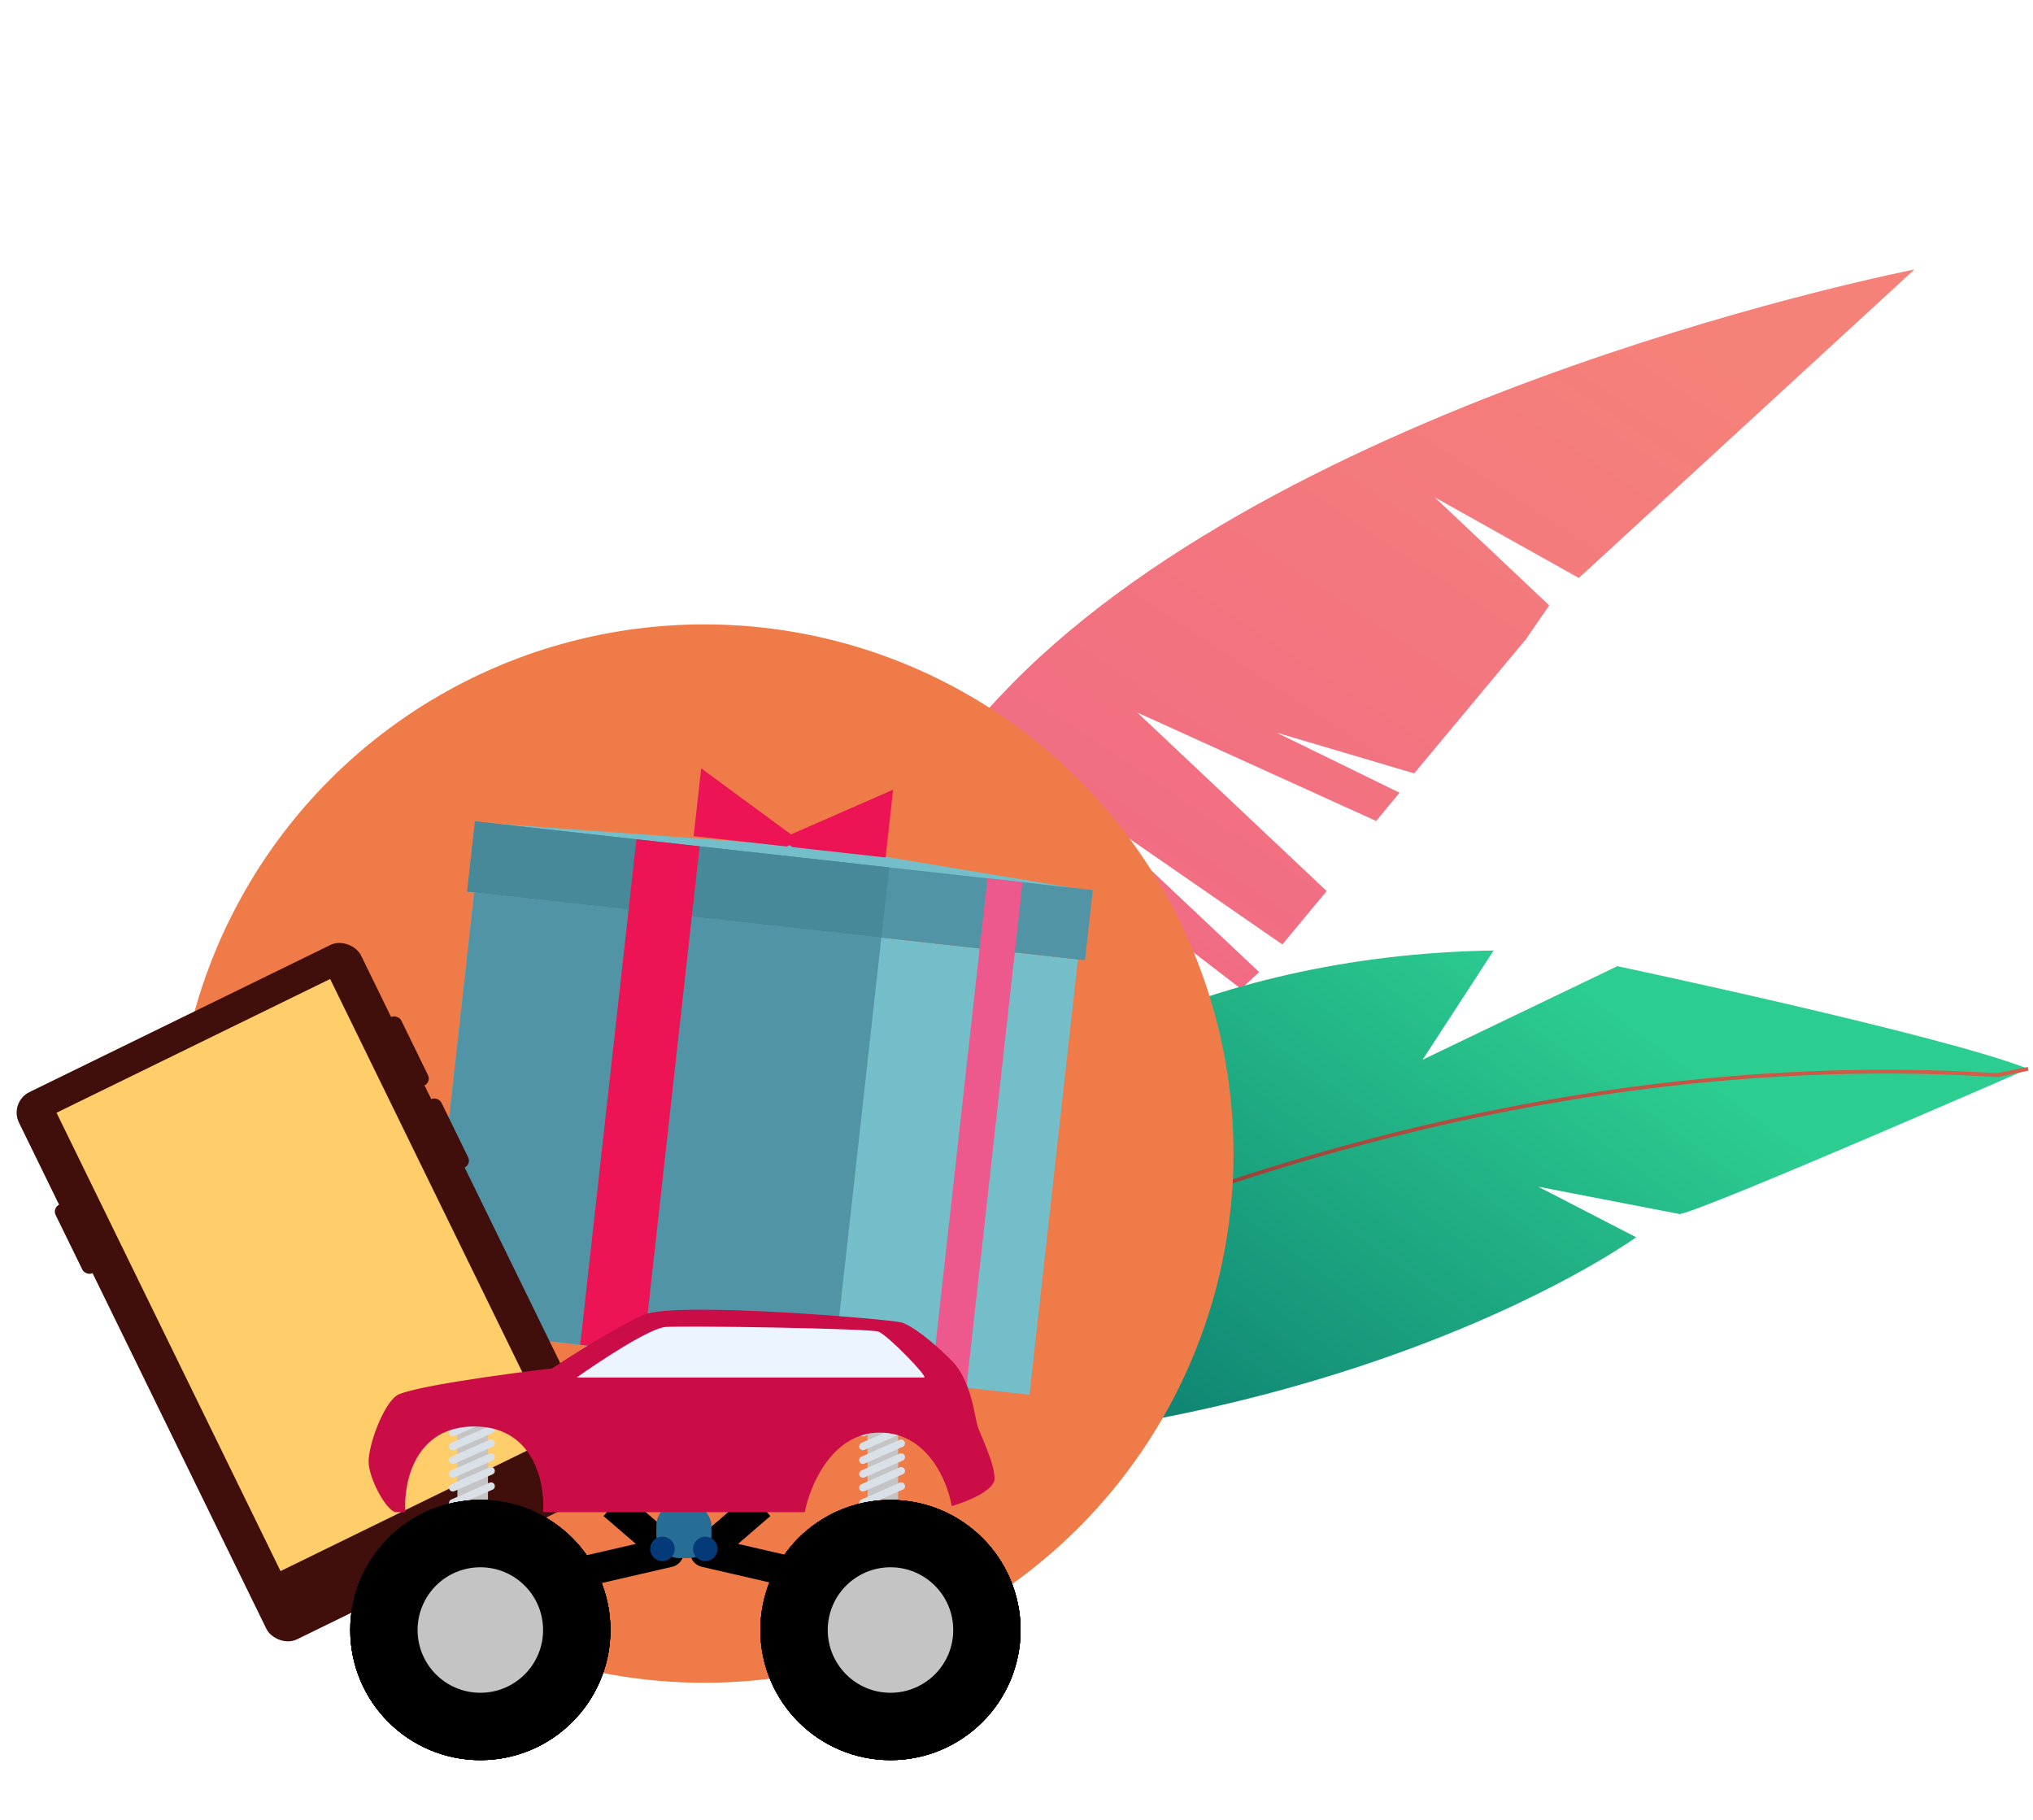 <svg width="267" height="239" viewBox="0 0 267 239" fill="none" xmlns="http://www.w3.org/2000/svg">
<path d="M109.083 192.683C110.583 189.729 159.094 134.339 159.094 134.339L141.9 113.656L162.997 129.877L165.365 127.662L142.547 106.146L168.415 124.032L174.238 117.024L149.371 93.578L180.734 107.818L183.81 104.111L167.69 96.23L185.731 101.565L200.427 83.92L203.468 79.506L188.424 65.308L207.352 75.906L251.426 35.394C251.426 35.394 170.961 51.048 132.82 89.892C94.679 128.736 84.418 200.42 84.418 200.42L92.53 208.115L109.083 192.683Z" fill="url(#paint0_linear)"/>
<path d="M87.123 190.24C87.123 190.24 118.655 126.025 196.168 124.828L186.845 139.167L212.417 126.886C212.417 126.886 255.214 135.954 266.36 140.367C266.36 140.367 224.278 158.761 220.61 159.444L202.024 155.848L214.876 162.487C214.876 162.487 169.866 195.318 87.123 190.24Z" fill="url(#paint1_linear)"/>
<path d="M85 192.495C87.123 190.24 166.896 135.179 262.302 141.199L266.36 140.367" stroke="url(#paint2_linear)" stroke-width="0.5" stroke-miterlimit="10"/>
<circle cx="92.5" cy="151.5" r="69.5" fill="#EF7B48"/>
<path d="M117.605 114.16L62.434 107.98L109.793 111.441L144.012 117.119L117.605 114.16Z" fill="#74BEC9"/>
<rect x="62.274" y="117.189" width="79.783" height="57.518" transform="rotate(6.346 62.274 117.189)" fill="#74BEC9"/>
<rect x="62.274" y="117.189" width="53.807" height="57.518" transform="rotate(6.346 62.274 117.189)" fill="#5194A6"/>
<rect x="62.378" y="107.866" width="81.639" height="9.277" transform="rotate(6.346 62.378 107.866)" fill="#5194A6"/>
<rect x="62.378" y="107.866" width="54.735" height="9.277" transform="rotate(6.346 62.378 107.866)" fill="#478899"/>
<rect x="83.585" y="110.225" width="8.349" height="66.795" transform="rotate(6.346 83.585 110.225)" fill="#EC1455"/>
<rect x="129.686" y="115.352" width="4.639" height="66.795" transform="rotate(6.346 129.686 115.352)" fill="#ED588D"/>
<path fill-rule="evenodd" clip-rule="evenodd" d="M117.297 103.706L103.884 109.582L92.089 100.903L91.098 109.81L103.332 111.17L103.726 110.998L104.073 111.253L116.306 112.613L117.297 103.706Z" fill="#EC1455"/>
<rect x="1.174" y="144.737" width="50" height="80" rx="3" transform="rotate(-26.047 1.174 144.737)" fill="#410F0B"/>
<rect x="6.862" y="158.653" width="2" height="10" rx="1" transform="rotate(-26.047 6.862 158.653)" fill="#410F0B"/>
<rect x="50.466" y="134.002" width="2" height="10" rx="1" transform="rotate(-26.047 50.466 134.002)" fill="#410F0B"/>
<rect x="55.736" y="144.784" width="2" height="10" rx="1" transform="rotate(-26.047 55.736 144.784)" fill="#410F0B"/>
<rect x="7.422" y="146.135" width="40" height="67" transform="rotate(-26.047 7.422 146.135)" fill="#FFCD6A"/>
<circle cx="56.338" cy="201.811" r="2.5" transform="rotate(-26.047 56.338 201.811)" fill="#E5B35A"/>
<path d="M77.355 206.231L87.807 203.819L80.571 197.588" stroke="black" stroke-width="4" stroke-linejoin="round"/>
<path d="M103.082 206.231L92.63 203.819L99.866 197.588" stroke="black" stroke-width="4" stroke-linejoin="round"/>
<rect x="60.07" y="186.935" width="4.02" height="10.05" fill="#C4C4C4"/>
<path d="M59.265 189.493C59.013 189.604 58.898 189.899 59.009 190.152C59.12 190.404 59.415 190.519 59.668 190.408L59.265 189.493ZM64.693 188.197C64.946 188.086 65.061 187.791 64.949 187.538C64.838 187.285 64.543 187.17 64.29 187.282L64.693 188.197ZM59.265 191.302C59.013 191.413 58.898 191.708 59.009 191.961C59.12 192.213 59.415 192.328 59.668 192.217L59.265 191.302ZM64.693 190.006C64.946 189.895 65.061 189.6 64.949 189.347C64.838 189.094 64.543 188.979 64.29 189.091L64.693 190.006ZM59.265 193.111C59.013 193.222 58.898 193.517 59.009 193.77C59.12 194.022 59.415 194.137 59.668 194.026L59.265 193.111ZM64.693 191.815C64.946 191.704 65.061 191.409 64.949 191.156C64.838 190.903 64.543 190.788 64.29 190.9L64.693 191.815ZM59.265 194.919C59.013 195.031 58.898 195.326 59.009 195.578C59.12 195.831 59.415 195.946 59.668 195.835L59.265 194.919ZM64.693 193.624C64.946 193.513 65.061 193.218 64.949 192.965C64.838 192.712 64.543 192.597 64.29 192.709L64.693 193.624ZM59.265 196.929C59.013 197.041 58.898 197.336 59.009 197.588C59.12 197.841 59.415 197.956 59.668 197.845L59.265 196.929ZM64.693 195.634C64.946 195.523 65.061 195.228 64.949 194.975C64.838 194.722 64.543 194.607 64.29 194.718L64.693 195.634ZM59.265 187.684C59.013 187.795 58.898 188.09 59.009 188.343C59.12 188.595 59.415 188.71 59.668 188.599L59.265 187.684ZM64.693 186.388C64.946 186.277 65.061 185.982 64.949 185.729C64.838 185.476 64.543 185.362 64.29 185.473L64.693 186.388ZM59.668 190.408L64.693 188.197L64.29 187.282L59.265 189.493L59.668 190.408ZM59.668 192.217L64.693 190.006L64.29 189.091L59.265 191.302L59.668 192.217ZM59.668 194.026L64.693 191.815L64.29 190.9L59.265 193.111L59.668 194.026ZM59.668 195.835L64.693 193.624L64.29 192.709L59.265 194.919L59.668 195.835ZM59.668 197.845L64.693 195.634L64.29 194.718L59.265 196.929L59.668 197.845ZM59.668 188.599L64.693 186.388L64.29 185.473L59.265 187.684L59.668 188.599Z" fill="#DAE0E7"/>
<rect x="113.936" y="186.935" width="4.02" height="10.05" fill="#C4C4C4"/>
<path d="M113.132 189.493C112.879 189.604 112.764 189.899 112.875 190.152C112.987 190.404 113.282 190.519 113.534 190.408L113.132 189.493ZM118.559 188.197C118.812 188.086 118.927 187.791 118.816 187.538C118.704 187.285 118.409 187.17 118.156 187.282L118.559 188.197ZM113.132 191.302C112.879 191.413 112.764 191.708 112.875 191.961C112.987 192.213 113.282 192.328 113.534 192.217L113.132 191.302ZM118.559 190.006C118.812 189.895 118.927 189.6 118.816 189.347C118.704 189.094 118.409 188.979 118.156 189.091L118.559 190.006ZM113.132 193.111C112.879 193.222 112.764 193.517 112.875 193.77C112.987 194.022 113.282 194.137 113.534 194.026L113.132 193.111ZM118.559 191.815C118.812 191.704 118.927 191.409 118.816 191.156C118.704 190.903 118.409 190.788 118.156 190.9L118.559 191.815ZM113.132 194.919C112.879 195.031 112.764 195.326 112.875 195.578C112.987 195.831 113.282 195.946 113.534 195.835L113.132 194.919ZM118.559 193.624C118.812 193.513 118.927 193.218 118.816 192.965C118.704 192.712 118.409 192.597 118.156 192.709L118.559 193.624ZM113.132 196.929C112.879 197.041 112.764 197.336 112.875 197.588C112.987 197.841 113.282 197.956 113.534 197.845L113.132 196.929ZM118.559 195.634C118.812 195.523 118.927 195.228 118.816 194.975C118.704 194.722 118.409 194.607 118.156 194.718L118.559 195.634ZM113.132 187.684C112.879 187.795 112.764 188.09 112.875 188.343C112.987 188.595 113.282 188.71 113.534 188.599L113.132 187.684ZM118.559 186.388C118.812 186.277 118.927 185.982 118.816 185.729C118.704 185.476 118.409 185.362 118.156 185.473L118.559 186.388ZM113.534 190.408L118.559 188.197L118.156 187.282L113.132 189.493L113.534 190.408ZM113.534 192.217L118.559 190.006L118.156 189.091L113.132 191.302L113.534 192.217ZM113.534 194.026L118.559 191.815L118.156 190.9L113.132 193.111L113.534 194.026ZM113.534 195.835L118.559 193.624L118.156 192.709L113.132 194.919L113.534 195.835ZM113.534 197.845L118.559 195.634L118.156 194.718L113.132 196.929L113.534 197.845ZM113.534 188.599L118.559 186.388L118.156 185.473L113.132 187.684L113.534 188.599Z" fill="#DAE0E7"/>
<rect x="86.199" y="197.387" width="7.236" height="7.236" rx="3" fill="#276E97"/>
<path d="M62.281 187.337C54.402 187.337 52.968 194.841 53.236 198.593H52.834H52.03C50.824 198.593 48.412 194.171 48.412 191.96C48.412 189.749 50.221 184.724 52.03 183.318C53.477 182.192 66.3 180.437 72.531 179.7C75.144 177.958 81.214 174.112 84.591 172.665C88.812 170.856 116.951 173.268 118.358 173.67C119.765 174.072 122.378 176.082 124.991 178.695C127.604 181.308 128.005 186.131 128.407 187.337C128.809 188.543 130.618 192.161 130.618 194.171C130.618 195.779 126.867 197.253 124.991 197.789C124.455 194.573 121.815 188.141 115.544 188.141C109.273 188.141 106.365 195.109 105.695 198.593H71.325C71.593 194.841 70.16 187.337 62.281 187.337Z" fill="#CA0D46"/>
<path d="M87.405 174.273C85.314 174.434 78.762 178.762 75.747 180.906H121.373C121.976 180.906 116.549 175.278 115.343 174.876C114.137 174.474 90.018 174.072 87.405 174.273Z" fill="#EBF4FF"/>
<circle cx="63.084" cy="214.07" r="17.084" fill="black"/>
<circle cx="63.084" cy="214.07" r="17.084" fill="black"/>
<circle cx="63.084" cy="214.07" r="17.084" fill="black"/>
<circle cx="63.084" cy="214.07" r="17.084" fill="black"/>
<circle cx="63.084" cy="214.07" r="17.084" fill="black"/>
<circle cx="116.951" cy="214.07" r="17.084" fill="black"/>
<circle cx="116.951" cy="214.07" r="17.084" fill="black"/>
<circle cx="116.951" cy="214.07" r="17.084" fill="black"/>
<circle cx="116.951" cy="214.07" r="17.084" fill="black"/>
<circle cx="116.951" cy="214.07" r="17.084" fill="black"/>
<circle cx="63.084" cy="214.069" r="8.241" fill="#C4C4C4"/>
<circle cx="116.951" cy="214.069" r="8.241" fill="#C4C4C4"/>
<circle cx="87.002" cy="203.417" r="1.608" fill="#053A78"/>
<circle cx="92.63" cy="203.417" r="1.608" fill="#053A78"/>
<defs>
<linearGradient id="paint0_linear" x1="93.623" y1="198.477" x2="204.088" y2="31.584" gradientUnits="userSpaceOnUse">
<stop stop-color="#ED588D"/>
<stop offset="1" stop-color="#F58279"/>
</linearGradient>
<linearGradient id="paint1_linear" x1="219.184" y1="106.069" x2="133.487" y2="223.98" gradientUnits="userSpaceOnUse">
<stop offset="0.177" stop-color="#2CCD90"/>
<stop offset="1" stop-color="#005E63"/>
</linearGradient>
<linearGradient id="paint2_linear" x1="189.508" y1="118.109" x2="161.807" y2="214.653" gradientUnits="userSpaceOnUse">
<stop stop-color="#D85F4A"/>
<stop offset="1" stop-color="#4F1D25"/>
</linearGradient>
</defs>
</svg>
